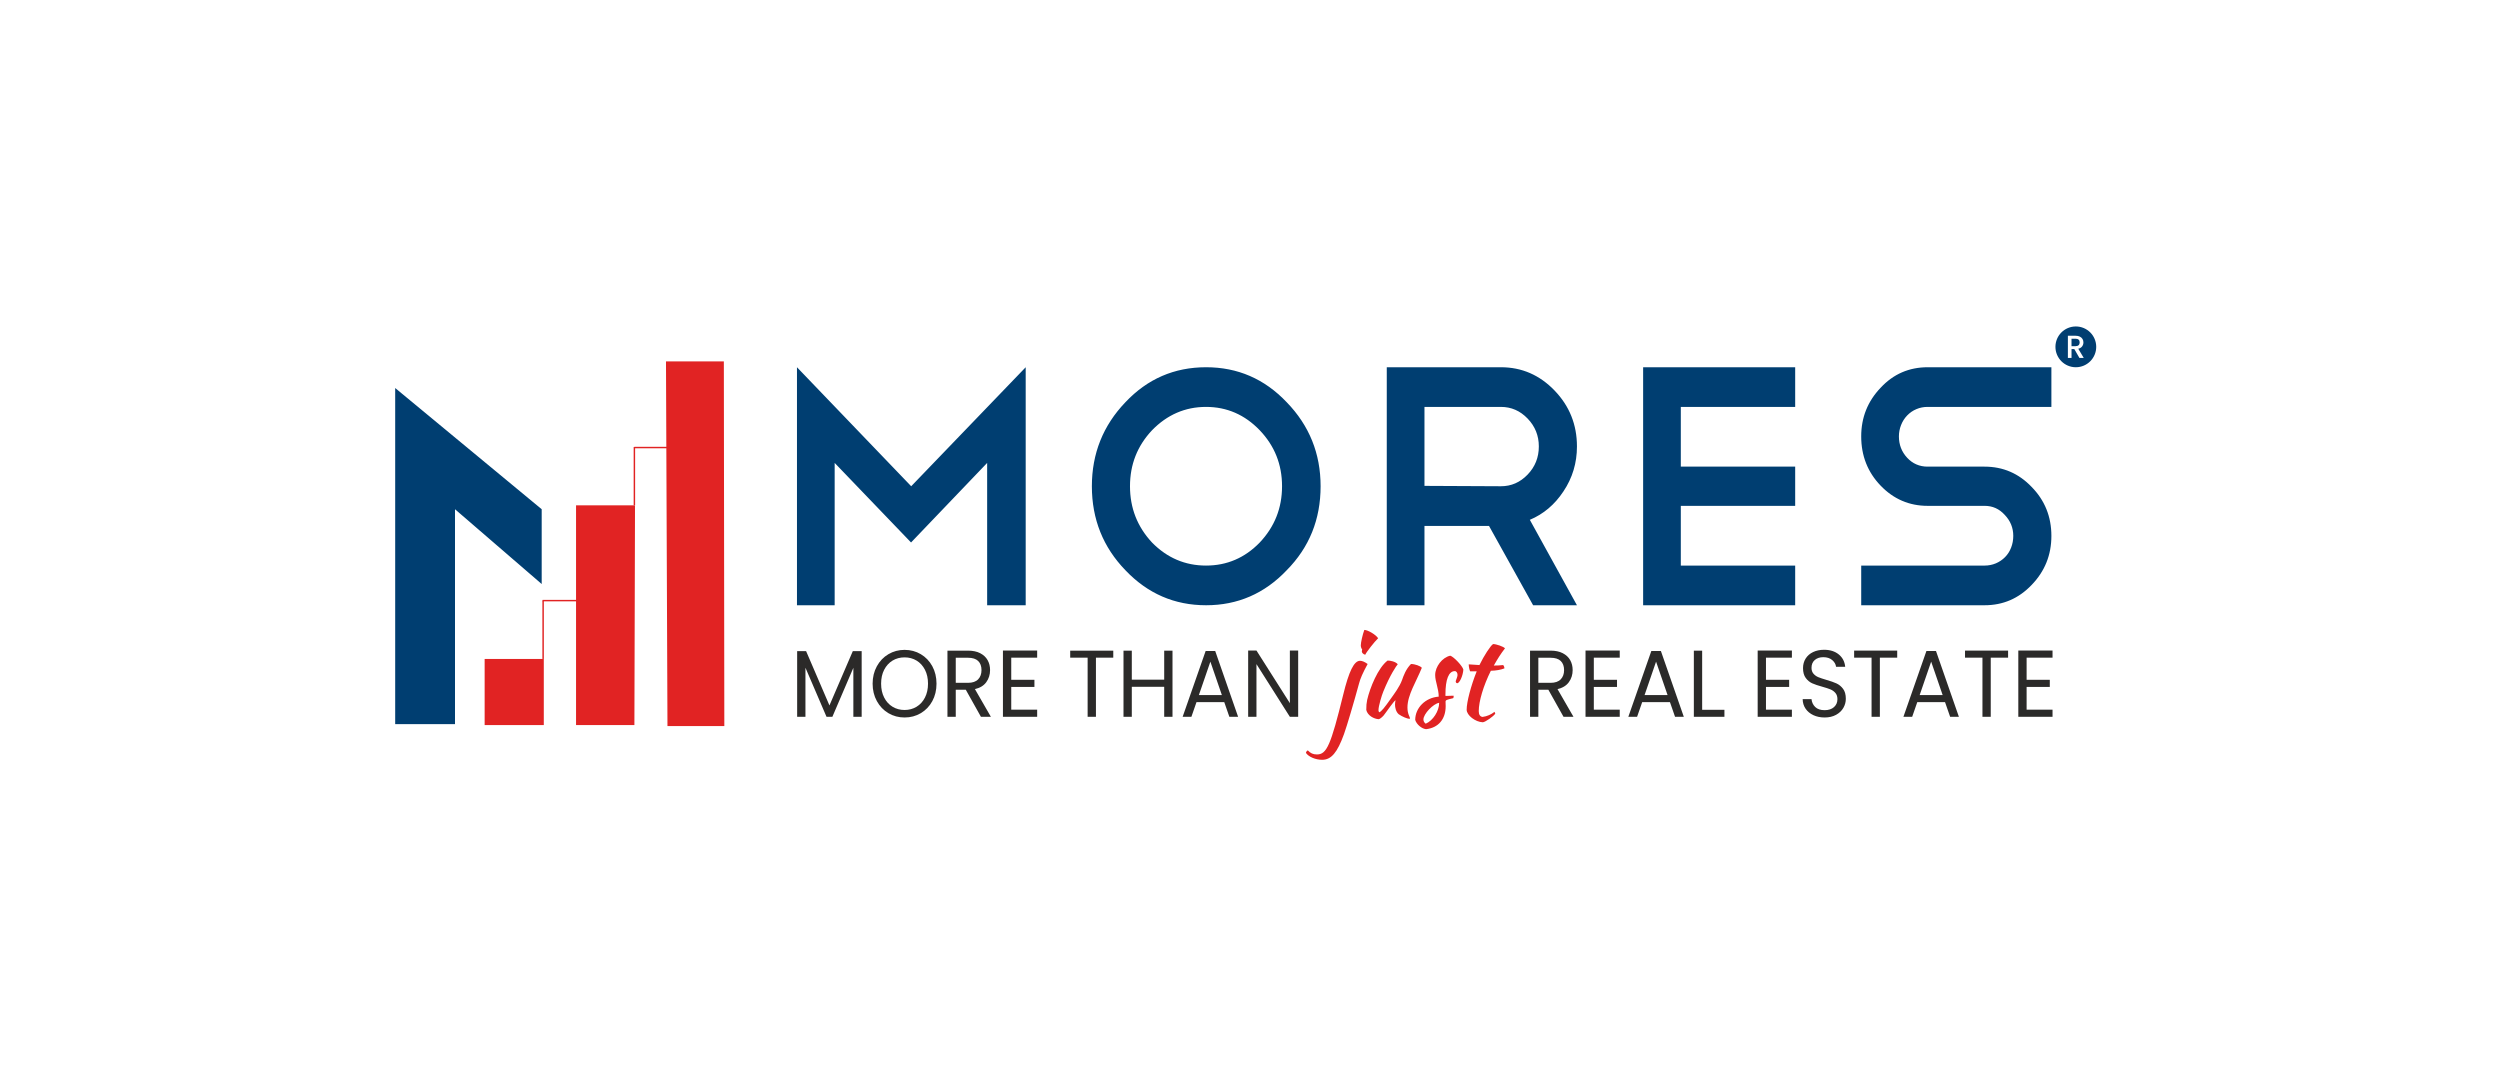 <svg width="291" height="125" viewBox="0 0 291 125" fill="none" xmlns="http://www.w3.org/2000/svg">
<path d="M97.155 53.884V70.451H92.767V42.747L106.063 56.599L119.391 42.747V70.451H114.904V53.884L106.046 63.144L97.155 53.884ZM140.389 42.747C144.062 42.747 147.195 44.104 149.771 46.819C152.405 49.534 153.718 52.794 153.718 56.599C153.718 60.455 152.405 63.715 149.771 66.378C147.195 69.093 144.062 70.451 140.389 70.451C136.708 70.451 133.584 69.093 130.999 66.378C128.399 63.689 127.094 60.429 127.094 56.599C127.094 52.794 128.399 49.534 130.999 46.819C133.559 44.104 136.683 42.747 140.389 42.747ZM140.381 47.364C137.954 47.364 135.86 48.272 134.099 50.079C132.387 51.895 131.531 54.065 131.531 56.599C131.531 59.132 132.387 61.32 134.099 63.153C135.86 64.943 137.954 65.833 140.381 65.833C142.807 65.833 144.893 64.943 146.63 63.153C148.366 61.32 149.23 59.132 149.23 56.599C149.23 54.065 148.366 51.895 146.63 50.079C144.893 48.272 142.807 47.364 140.381 47.364ZM174.707 47.364H165.808V56.556L174.707 56.599C175.912 56.599 176.943 56.149 177.815 55.241C178.688 54.333 179.12 53.244 179.12 51.964C179.12 50.71 178.688 49.629 177.815 48.721C176.943 47.814 175.912 47.364 174.707 47.364ZM178.455 70.451L173.32 61.216H165.808V70.451H161.42V42.747H174.707C177.134 42.747 179.219 43.654 180.956 45.462C182.693 47.269 183.557 49.439 183.557 51.964C183.557 53.884 183.033 55.63 181.986 57.195C180.964 58.743 179.66 59.841 178.073 60.507L183.557 70.451H178.455ZM208.959 42.747V47.364H195.647V54.316H208.959V58.881H195.647V65.833H208.959V70.451H191.26V42.747L208.959 42.747ZM224.381 58.881C222.238 58.881 220.41 58.095 218.906 56.529C217.401 54.964 216.645 53.054 216.645 50.797C216.645 48.592 217.401 46.707 218.906 45.133C220.385 43.542 222.213 42.747 224.381 42.747H238.782V47.364H224.365C223.908 47.364 223.476 47.45 223.069 47.623C222.653 47.796 222.296 48.047 221.988 48.367C221.681 48.687 221.448 49.059 221.282 49.482C221.116 49.906 221.033 50.347 221.033 50.797C221.033 51.757 221.349 52.587 221.988 53.278C222.628 53.97 223.426 54.316 224.365 54.316H230.996C233.148 54.316 234.976 55.103 236.48 56.676C238.017 58.242 238.782 60.144 238.782 62.383C238.782 64.597 238.017 66.499 236.48 68.09C234.976 69.664 233.156 70.451 231.004 70.451H216.645V65.833H231.012C231.469 65.833 231.902 65.747 232.317 65.574C232.724 65.401 233.081 65.159 233.389 64.848C233.696 64.537 233.929 64.173 234.095 63.741C234.261 63.317 234.345 62.859 234.345 62.375C234.345 61.441 234.012 60.619 233.347 59.928C232.708 59.227 231.935 58.881 231.012 58.881H224.381Z" fill="#003E71"/>
<path d="M100.298 75.789V83.438H99.331V77.734L96.888 83.438H96.208L93.754 77.723V83.438H92.788V75.789H93.829L96.548 82.112L99.268 75.789H100.298ZM105.291 83.515C104.604 83.515 103.977 83.348 103.411 83.013C102.844 82.677 102.396 82.209 102.067 81.609C101.738 81.008 101.573 80.332 101.573 79.58C101.573 78.829 101.738 78.152 102.067 77.552C102.396 76.951 102.844 76.483 103.411 76.148C103.977 75.813 104.604 75.645 105.291 75.645C105.985 75.645 106.615 75.813 107.182 76.148C107.748 76.483 108.194 76.949 108.52 77.546C108.846 78.143 109.009 78.821 109.009 79.58C109.009 80.339 108.846 81.017 108.52 81.614C108.194 82.211 107.748 82.677 107.182 83.013C106.615 83.348 105.985 83.515 105.291 83.515ZM105.291 82.642C105.808 82.642 106.273 82.517 106.688 82.266C107.102 82.016 107.428 81.658 107.665 81.194C107.902 80.73 108.021 80.192 108.021 79.58C108.021 78.961 107.902 78.421 107.665 77.961C107.428 77.5 107.104 77.145 106.693 76.894C106.282 76.644 105.815 76.518 105.291 76.518C104.767 76.518 104.299 76.644 103.889 76.894C103.478 77.145 103.154 77.5 102.917 77.961C102.679 78.421 102.561 78.961 102.561 79.58C102.561 80.192 102.679 80.73 102.917 81.194C103.154 81.658 103.48 82.016 103.894 82.266C104.308 82.517 104.774 82.642 105.291 82.642ZM114.182 83.438L112.419 80.288H111.25V83.438H110.283V75.734H112.674C113.233 75.734 113.706 75.833 114.092 76.032C114.478 76.231 114.766 76.5 114.957 76.839C115.149 77.178 115.244 77.565 115.244 77.999C115.244 78.53 115.097 78.998 114.804 79.403C114.51 79.809 114.069 80.078 113.481 80.21L115.34 83.438H114.182ZM111.25 79.481H112.674C113.198 79.481 113.591 79.346 113.853 79.077C114.115 78.808 114.246 78.449 114.246 77.999C114.246 77.543 114.116 77.189 113.858 76.938C113.6 76.688 113.205 76.562 112.674 76.562H111.25V79.481ZM117.709 76.551V79.127H120.407V79.956H117.709V82.609H120.726V83.438H116.742V75.722H120.726V76.551H117.709Z" fill="#2B2A29"/>
<path d="M129.585 75.734V76.551H127.567V83.438H126.6V76.551H124.571V75.734H129.585ZM136.479 75.734V83.438H135.513V79.945H131.742V83.438H130.775V75.734H131.742V79.116H135.513V75.734H136.479ZM142.503 81.725H139.273L138.678 83.438H137.659L140.336 75.778H141.451L144.117 83.438H143.097L142.503 81.725ZM142.226 80.907L140.888 77.016L139.549 80.907H142.226ZM151.107 83.438H150.14L146.252 77.303V83.438H145.286V75.722H146.252L150.14 81.846V75.722H151.107V83.438Z" fill="#2B2A29"/>
<path d="M156.352 80.854C154.905 86.74 154.427 87.818 153.298 87.818C152.846 87.818 152.541 87.68 152.235 87.348C152.143 87.362 152.023 87.514 152.01 87.638C152.315 88.094 153.125 88.44 153.895 88.44C154.958 88.44 155.661 87.611 156.445 85.441C156.777 84.516 157.6 81.738 158.197 79.541C158.344 78.975 158.622 78.339 159.193 77.289C158.848 77.04 158.556 76.916 158.304 76.916C157.613 76.916 157.016 78.132 156.352 80.854ZM158.516 75.824C158.516 75.99 158.702 76.17 158.914 76.211C159.034 75.921 159.99 74.691 160.415 74.291C160.149 73.876 159.22 73.323 158.808 73.323C158.609 73.849 158.397 74.788 158.397 75.12C158.397 75.299 158.463 75.493 158.556 75.59C158.529 75.7 158.516 75.783 158.516 75.824ZM162.805 83.134C163.217 83.424 163.828 83.673 164.067 83.673C164.067 83.673 164.12 83.659 164.12 83.617C164.12 83.438 163.828 83.134 163.828 82.346C163.828 80.895 164.85 79.348 165.501 77.731C165.341 77.524 164.704 77.289 164.239 77.289C163.642 77.883 163.363 78.684 163.203 79.141C162.911 79.956 162.261 80.799 161.902 81.31C161.172 82.346 160.814 82.802 160.548 82.913C160.521 82.885 160.455 82.802 160.455 82.664C160.455 82.18 160.84 80.923 161.013 80.508C161.809 78.546 162.54 77.496 162.699 77.317C162.433 76.999 161.823 76.888 161.517 76.888C160.402 77.731 159.459 80.066 159.14 81.462C159.061 81.849 159.034 82.125 159.034 82.636C159.18 83.286 159.924 83.686 160.482 83.714C160.601 83.7 160.827 83.534 161.052 83.286C161.345 82.927 162.301 81.503 162.447 81.517C162.407 81.641 162.38 81.807 162.38 82.015C162.38 82.332 162.473 82.844 162.805 83.134ZM170.334 77.938C170.228 77.51 169.205 76.432 168.807 76.322C167.878 76.529 167.054 77.593 167.054 78.574C167.054 79.348 167.466 80.149 167.466 81.089C165.926 81.199 164.731 82.388 164.731 83.797C164.877 84.308 165.487 84.833 165.992 84.875C167.413 84.723 168.276 83.728 168.276 82.194C168.276 81.973 168.263 81.835 168.263 81.697C168.263 81.49 168.329 81.462 169.152 81.268C169.179 81.241 169.205 81.158 169.205 81.089C169.205 81.02 169.205 81.006 169.192 80.978C168.913 80.978 168.634 80.992 168.263 81.006C168.249 80.978 168.249 80.951 168.249 80.84C168.249 79.071 168.634 78.118 169.338 78.118C169.524 78.118 169.657 78.312 169.657 78.574C169.657 78.795 169.444 79.21 169.444 79.32C169.458 79.445 169.511 79.513 169.617 79.528C169.896 79.528 170.294 78.643 170.334 77.938ZM165.952 84.239C165.78 84.115 165.687 83.949 165.687 83.742C165.687 83.106 166.829 81.904 167.519 81.807C167.519 82.761 166.802 83.88 165.952 84.239ZM171.887 78.146C171.21 79.845 170.719 81.711 170.719 82.609C170.719 83.258 171.728 84.046 172.605 84.073C172.897 84.046 173.853 83.382 174.052 83.065C174.039 83.009 173.999 82.927 173.959 82.857C173.587 83.161 173.096 83.382 172.565 83.451C172.286 83.41 172.127 83.189 172.127 82.775C172.127 81.641 172.658 79.845 173.534 78.077C174.145 78.063 174.689 77.966 175.114 77.8C175.114 77.648 175.048 77.496 174.968 77.413C174.596 77.455 174.225 77.469 173.879 77.469C174.317 76.695 174.649 76.156 175.18 75.465C175.008 75.258 174.158 74.968 173.8 74.968C173.508 75.133 172.737 76.322 172.206 77.413C171.848 77.4 171.423 77.358 170.958 77.331C170.958 77.579 171.051 78.035 171.131 78.146H171.887Z" fill="#E12323"/>
<path d="M181.995 83.438L180.231 80.288H179.063V83.438H178.096V75.734H180.486C181.046 75.734 181.519 75.833 181.904 76.032C182.29 76.231 182.579 76.5 182.77 76.839C182.961 77.178 183.057 77.565 183.057 78C183.057 78.53 182.91 78.998 182.616 79.403C182.322 79.809 181.882 80.078 181.294 80.21L183.153 83.438H181.995ZM179.063 79.481H180.486C181.01 79.481 181.403 79.346 181.666 79.077C181.928 78.808 182.059 78.449 182.059 78C182.059 77.543 181.929 77.189 181.671 76.938C181.412 76.688 181.017 76.563 180.486 76.563H179.063V79.481ZM185.521 76.551V79.127H188.22V79.956H185.521V82.609H188.538V83.438H184.555V75.722H188.538V76.551H185.521ZM194.381 81.725H191.152L190.557 83.438H189.537L192.214 75.778H193.329L195.996 83.438H194.976L194.381 81.725ZM194.105 80.907L192.766 77.016L191.428 80.907H194.105ZM198.131 82.62H200.723V83.438H197.164V75.734H198.131V82.62Z" fill="#2B2A29"/>
<path d="M205.559 76.551V79.127H208.258V79.956H205.559V82.609H208.576V83.438H204.593V75.722H208.576V76.551H205.559ZM212.39 83.515C211.901 83.515 211.464 83.425 211.078 83.245C210.692 83.064 210.389 82.813 210.17 82.493C209.95 82.172 209.837 81.802 209.83 81.382H210.86C210.895 81.743 211.039 82.047 211.29 82.294C211.542 82.541 211.908 82.664 212.39 82.664C212.85 82.664 213.213 82.544 213.479 82.305C213.744 82.065 213.877 81.758 213.877 81.382C213.877 81.087 213.799 80.848 213.643 80.663C213.487 80.479 213.293 80.339 213.059 80.243C212.825 80.148 212.51 80.044 212.114 79.934C211.625 79.801 211.234 79.669 210.94 79.536C210.646 79.403 210.394 79.195 210.186 78.911C209.977 78.628 209.872 78.246 209.872 77.767C209.872 77.347 209.975 76.975 210.18 76.651C210.386 76.327 210.674 76.076 211.046 75.899C211.418 75.722 211.844 75.634 212.326 75.634C213.02 75.634 213.588 75.814 214.031 76.175C214.474 76.537 214.723 77.016 214.78 77.612H213.718C213.682 77.318 213.533 77.058 213.271 76.833C213.009 76.608 212.662 76.496 212.23 76.496C211.827 76.496 211.498 76.605 211.243 76.822C210.988 77.04 210.86 77.344 210.86 77.734C210.86 78.014 210.936 78.243 211.088 78.419C211.241 78.596 211.428 78.731 211.651 78.823C211.875 78.915 212.188 79.02 212.592 79.138C213.08 79.278 213.473 79.416 213.771 79.552C214.068 79.689 214.323 79.899 214.536 80.183C214.748 80.466 214.854 80.851 214.854 81.338C214.854 81.713 214.759 82.067 214.567 82.399C214.376 82.731 214.093 82.999 213.718 83.206C213.342 83.412 212.9 83.515 212.39 83.515ZM220.835 75.733V76.551H218.817V83.438H217.85V76.551H215.821V75.733H220.835ZM226.401 81.725H223.172L222.577 83.438H221.557L224.234 75.778H225.35L228.016 83.438H226.996L226.401 81.725ZM226.125 80.907L224.787 77.016L223.448 80.907H226.125ZM233.742 75.733V76.551H231.723V83.438H230.757V76.551H228.728V75.733H233.742ZM235.898 76.551V79.127H238.596V79.956H235.898V82.609H238.915V83.438H234.931V75.722H238.915V76.551H235.898Z" fill="#2B2A29"/>
<path d="M52.962 59.275V84.29H46V45.167L63.053 59.275V67.981L52.962 59.275Z" fill="#003E71"/>
<path fill-rule="evenodd" clip-rule="evenodd" d="M73.916 58.821L73.844 84.399H67.052V58.821H73.916Z" fill="#E12323"/>
<path fill-rule="evenodd" clip-rule="evenodd" d="M63.298 76.702V84.399L56.412 84.399V76.702L63.298 76.702Z" fill="#E12323"/>
<path fill-rule="evenodd" clip-rule="evenodd" d="M84.256 42.068H77.521L77.693 84.517H84.312L84.256 42.068Z" fill="#E12323"/>
<path d="M63.219 69.911V76.702" stroke="#E12323" stroke-width="0.17"/>
<path d="M67.279 69.911H63.155" stroke="#E12323" stroke-width="0.17"/>
<path d="M73.843 52.029V58.82" stroke="#E12323" stroke-width="0.17"/>
<path d="M77.741 52.094L73.843 52.094" stroke="#E12323" stroke-width="0.17"/>
<path fill-rule="evenodd" clip-rule="evenodd" d="M241.126 40.294H241.595C241.754 40.294 241.873 40.254 241.954 40.175C242.034 40.095 242.074 39.989 242.074 39.855C242.074 39.72 242.034 39.616 241.955 39.54C241.875 39.464 241.755 39.427 241.594 39.427H241.125V40.294H241.126ZM242.045 41.666L241.45 40.632H241.126V41.666H240.702V39.081H241.595C241.794 39.081 241.962 39.116 242.099 39.185C242.237 39.254 242.339 39.347 242.407 39.464C242.475 39.581 242.51 39.711 242.51 39.855C242.51 40.023 242.461 40.176 242.363 40.314C242.265 40.452 242.114 40.545 241.911 40.594L242.55 41.666H242.044H242.045ZM241.627 38C242.938 38 244 39.062 244 40.373C244 41.684 242.938 42.747 241.627 42.747C240.315 42.747 239.253 41.684 239.253 40.373C239.253 39.062 240.315 38 241.627 38Z" fill="#003E71"/>
</svg>
